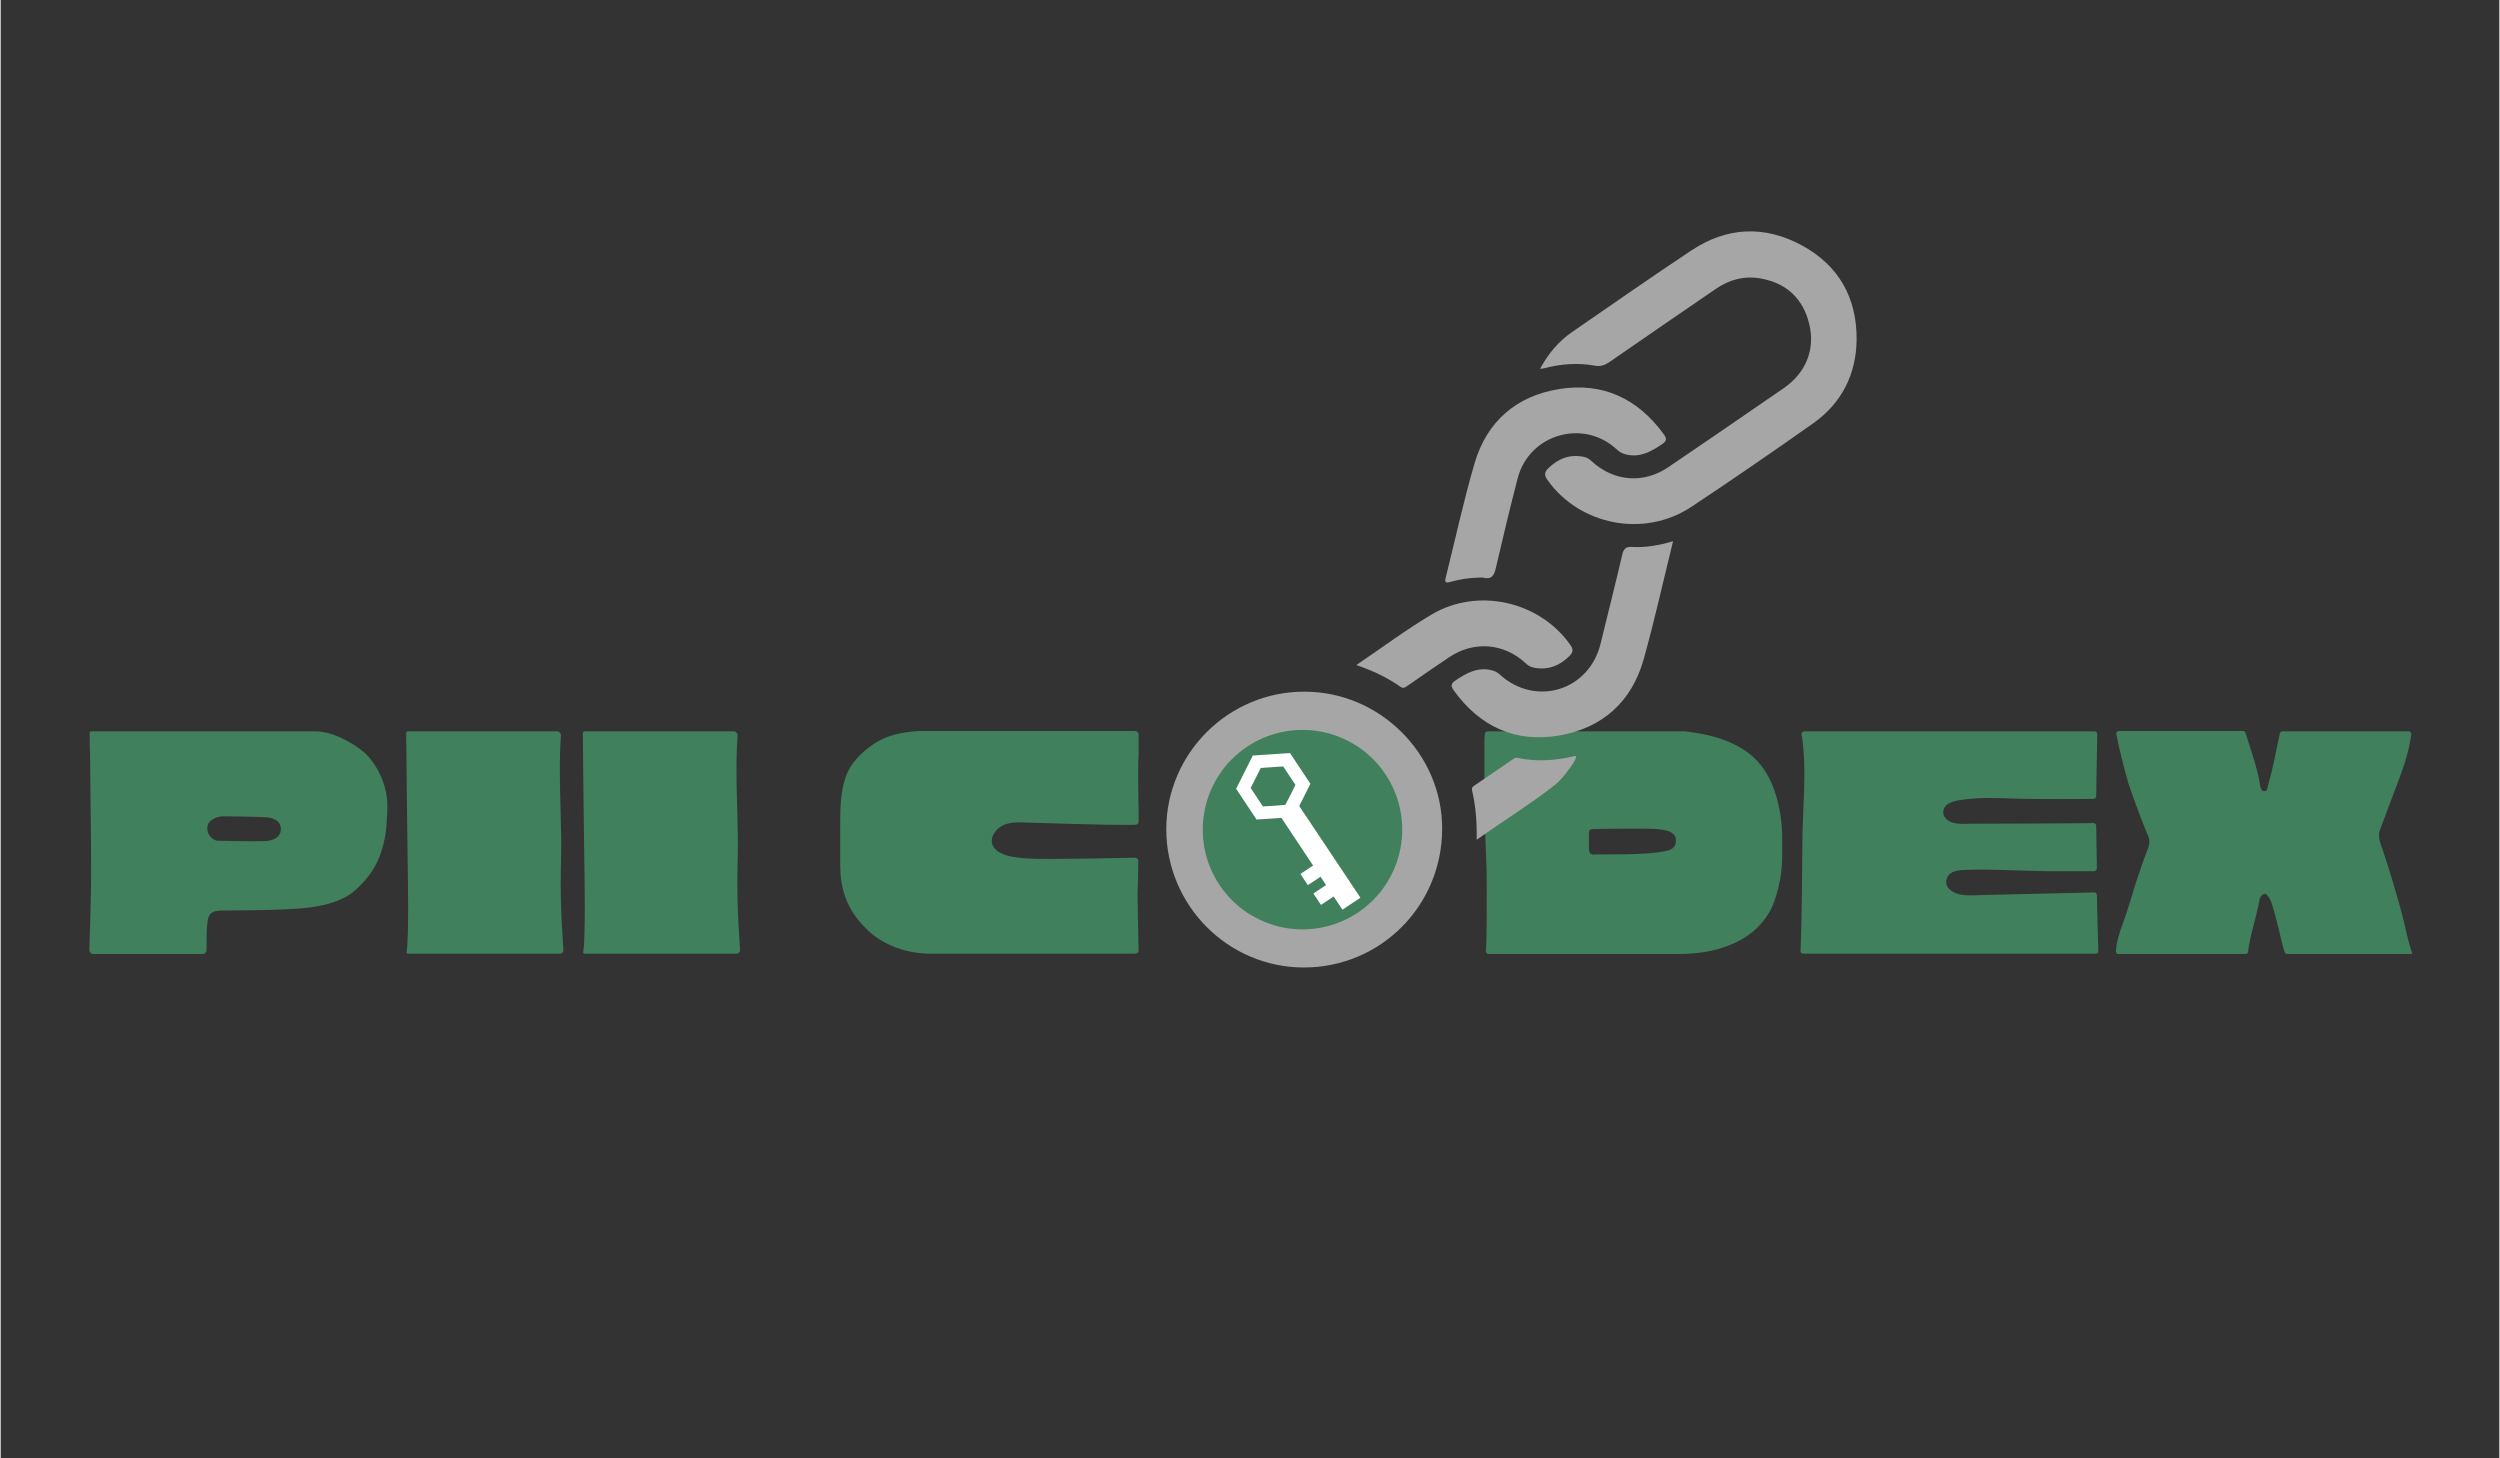 <svg xmlns="http://www.w3.org/2000/svg" xmlns:xlink="http://www.w3.org/1999/xlink" width="300" zoomAndPan="magnify" viewBox="0 0 224.88 131.25" height="175" preserveAspectRatio="xMidYMid meet" version="1.0"><rect x="0" y="0" width="224.88" height="131.25" fill="#333333" stroke="none"/><defs><g/><clipPath id="8ae1bc4dc8"><path d="M 138 20.258 L 167.066 20.258 L 167.066 48 L 138 48 Z M 138 20.258 " clip-rule="nonzero"/></clipPath><clipPath id="bdb6db7999"><path d="M 104.891 62 L 130 62 L 130 87.086 L 104.891 87.086 Z M 104.891 62 " clip-rule="nonzero"/></clipPath><clipPath id="10cbb34343"><path d="M 108.188 65.691 L 126.141 65.691 L 126.141 83.645 L 108.188 83.645 Z M 108.188 65.691 " clip-rule="nonzero"/></clipPath><clipPath id="2951390132"><path d="M 111 67 L 123 67 L 123 82 L 111 82 Z M 111 67 " clip-rule="nonzero"/></clipPath><clipPath id="d906af4637"><path d="M 115.043 66.273 L 124.059 79.844 L 119.211 83.062 L 110.195 69.492 Z M 115.043 66.273 " clip-rule="nonzero"/></clipPath><clipPath id="de81098c35"><path d="M 115.043 66.273 L 124.059 79.844 L 119.211 83.062 L 110.195 69.492 Z M 115.043 66.273 " clip-rule="nonzero"/></clipPath></defs><g fill="#41805c" fill-opacity="1"><g transform="translate(7.121, 85.831)"><g><path d="M 27.625 -14.148 C 27.434 -15.484 26.828 -16.793 25.938 -17.781 C 25.172 -18.641 22.941 -20.012 21.223 -20.012 L 1.02 -20.012 C 0.926 -20.012 0.891 -19.945 0.891 -19.914 C 0.891 -19.184 0.891 -18.48 0.926 -17.746 C 0.957 -14.148 1.02 -10.578 1.02 -6.977 C 1.02 -5.195 0.859 -0.352 0.859 -0.352 C 0.859 -0.16 1.02 0.031 1.211 0.031 L 11.055 0.031 C 11.246 0.031 11.438 -0.16 11.406 -0.383 C 11.406 -1.082 11.406 -2.137 11.473 -2.676 C 11.566 -3.602 11.789 -3.887 12.938 -3.887 C 13.797 -3.887 17.398 -3.918 18.32 -3.984 C 19.691 -4.047 23.039 -4.109 24.82 -5.734 C 26.637 -7.391 27.051 -8.793 27.34 -9.91 C 27.531 -10.609 27.594 -11.312 27.625 -12.012 C 27.688 -12.715 27.723 -13.445 27.625 -14.148 Z M 16.727 -10.133 C 16.156 -10.102 13.16 -10.133 12.363 -10.164 C 12.141 -10.195 11.473 -10.516 11.473 -11.312 C 11.473 -12.109 12.492 -12.332 12.777 -12.363 C 13.352 -12.363 16.121 -12.332 16.793 -12.266 C 16.984 -12.266 18.098 -12.172 18.098 -11.215 C 18.098 -10.262 17.016 -10.164 16.727 -10.133 Z M 16.727 -10.133 "/></g></g></g><g fill="#41805c" fill-opacity="1"><g transform="translate(35.637, 85.831)"><g><path d="M 0.957 -20.012 C 0.926 -19.977 0.891 -19.945 0.859 -19.883 C 0.859 -18.641 0.957 -11.152 0.988 -8.668 C 1.02 -6.977 1.113 -1.242 0.891 -0.129 C 0.891 -0.062 0.957 0 1.02 0 L 14.688 0 C 14.879 0 15.039 -0.16 15.008 -0.352 C 14.91 -1.848 14.816 -3.312 14.785 -4.812 C 14.723 -6.562 14.816 -8.316 14.816 -10.07 C 14.785 -13.254 14.562 -16.535 14.785 -19.66 C 14.785 -19.852 14.625 -20.012 14.434 -20.012 Z M 0.957 -20.012 "/></g></g></g><g fill="#41805c" fill-opacity="1"><g transform="translate(51.536, 85.831)"><g><path d="M 0.957 -20.012 C 0.926 -19.977 0.891 -19.945 0.859 -19.883 C 0.859 -18.641 0.957 -11.152 0.988 -8.668 C 1.02 -6.977 1.113 -1.242 0.891 -0.129 C 0.891 -0.062 0.957 0 1.02 0 L 14.688 0 C 14.879 0 15.039 -0.16 15.008 -0.352 C 14.91 -1.848 14.816 -3.312 14.785 -4.812 C 14.723 -6.562 14.816 -8.316 14.816 -10.07 C 14.785 -13.254 14.562 -16.535 14.785 -19.66 C 14.785 -19.852 14.625 -20.012 14.434 -20.012 Z M 0.957 -20.012 "/></g></g></g><g fill="#41805c" fill-opacity="1"><g transform="translate(67.434, 85.831)"><g/></g></g><g fill="#41805c" fill-opacity="1"><g transform="translate(74.762, 85.831)"><g><path d="M 27.562 -5.387 C 27.594 -6.406 27.625 -7.426 27.625 -8.41 C 27.594 -8.539 27.465 -8.637 27.34 -8.637 C 27.211 -8.637 18.926 -8.445 17.621 -8.57 C 16.793 -8.637 15.867 -8.699 15.137 -9.113 C 14.754 -9.336 14.434 -9.688 14.434 -10.164 C 14.434 -10.641 14.785 -11.121 15.199 -11.406 C 15.707 -11.758 16.379 -11.82 16.984 -11.82 C 17.559 -11.82 24.789 -11.535 27.34 -11.598 C 27.531 -11.598 27.656 -11.727 27.656 -11.887 L 27.656 -13 C 27.625 -13.668 27.625 -14.34 27.625 -15.039 C 27.594 -15.805 27.625 -17.746 27.656 -17.906 L 27.656 -19.723 C 27.656 -19.883 27.496 -20.043 27.34 -20.043 L 7.773 -20.043 C 6.086 -19.883 4.715 -19.66 3.156 -18.387 C 2.293 -17.684 1.594 -16.855 1.242 -15.773 C 0.891 -14.656 0.797 -13.445 0.797 -11.918 C 0.797 -11.887 0.797 -11.887 0.797 -11.852 L 0.797 -8.031 C 0.797 -7.996 0.797 -7.996 0.797 -7.996 C 0.797 -5.957 1.305 -4.109 2.996 -2.391 C 4.652 -0.637 6.977 0 8.922 0 L 27.34 0 C 27.531 0 27.656 -0.129 27.656 -0.285 C 27.656 -0.285 27.562 -4.141 27.562 -5.387 Z M 27.562 -5.387 "/></g></g></g><g fill="#41805c" fill-opacity="1"><g transform="translate(103.372, 85.831)"><g/></g></g><g fill="#41805c" fill-opacity="1"><g transform="translate(110.7, 85.831)"><g/></g></g><g fill="#41805c" fill-opacity="1"><g transform="translate(118.029, 85.831)"><g/></g></g><g fill="#41805c" fill-opacity="1"><g transform="translate(125.357, 85.831)"><g/></g></g><g fill="#41805c" fill-opacity="1"><g transform="translate(132.679, 85.831)"><g><path d="M 27.656 -8.602 C 27.656 -9.336 27.656 -10.227 27.656 -10.641 C 27.656 -11.406 27.562 -12.141 27.434 -12.871 C 27.18 -14.211 26.574 -16.633 24.566 -18.098 C 22.559 -19.562 20.168 -19.852 18.863 -20.012 C 18.832 -20.012 18.832 -20.012 18.801 -20.012 L 1.18 -20.012 C 1.02 -20.012 0.891 -19.914 0.891 -19.754 C 0.859 -19.406 0.859 -19.086 0.859 -18.734 L 0.859 -13.223 C 0.891 -11.375 0.988 -9.496 1.051 -7.617 C 1.082 -5.926 1.082 -1.02 0.988 -0.285 C 0.957 -0.129 1.082 0.031 1.242 0.031 L 18.352 0.031 C 22.113 0.031 24.406 -1.273 25.523 -2.453 C 26.637 -3.602 26.957 -4.621 27.242 -5.672 C 27.594 -6.883 27.656 -8.254 27.656 -8.602 Z M 10.676 -8.922 C 10.387 -8.891 10.262 -9.176 10.262 -9.43 L 10.262 -10.801 C 10.262 -11.184 10.418 -11.215 10.738 -11.215 L 10.77 -11.215 C 11.727 -11.246 15.898 -11.281 16.41 -11.215 C 17.016 -11.121 17.621 -11.121 18.004 -10.609 C 18.066 -10.516 18.387 -9.527 17.332 -9.273 C 15.293 -8.793 11.121 -8.984 10.676 -8.922 Z M 10.676 -8.922 "/></g></g></g><g fill="#41805c" fill-opacity="1"><g transform="translate(161.195, 85.831)"><g><path d="M 27.465 -5.258 C 27.465 -5.418 27.34 -5.543 27.211 -5.512 C 25.555 -5.48 19.148 -5.32 17.59 -5.289 C 16.727 -5.289 15.867 -5.16 15.039 -5.352 C 14.34 -5.543 13.605 -6.086 14.02 -6.914 C 14.402 -7.648 15.645 -7.52 16.281 -7.551 C 17.016 -7.617 21.316 -7.457 22.719 -7.426 C 24.215 -7.426 25.715 -7.426 27.211 -7.426 C 27.34 -7.426 27.465 -7.551 27.465 -7.68 C 27.465 -8.094 27.402 -11.473 27.402 -11.473 C 27.402 -11.629 27.309 -11.758 27.148 -11.758 C 26.734 -11.727 17.492 -11.695 15.965 -11.695 C 15.453 -11.66 14.879 -11.66 14.402 -11.82 C 14.02 -11.949 13.605 -12.301 13.637 -12.777 C 13.703 -13.543 14.562 -13.734 15.168 -13.828 C 16.793 -14.082 18.449 -14.02 20.074 -13.957 C 21.223 -13.891 27.148 -13.926 27.148 -13.926 C 27.309 -13.926 27.402 -14.051 27.402 -14.211 C 27.402 -14.211 27.496 -19.785 27.496 -19.82 C 27.465 -19.945 27.34 -20.012 27.242 -20.012 L 1.148 -20.012 C 0.988 -20.012 0.859 -19.883 0.891 -19.723 C 0.891 -19.66 0.926 -19.598 0.926 -19.531 C 1.371 -16.379 0.988 -13.191 0.957 -10.035 C 0.926 -6.785 0.926 -3.504 0.797 -0.254 C 0.766 -0.094 0.891 0 1.051 0 L 27.34 0 C 27.496 0 27.594 -0.094 27.594 -0.254 C 27.594 -0.254 27.465 -4.715 27.465 -5.258 Z M 27.465 -5.258 "/></g></g></g><g fill="#41805c" fill-opacity="1"><g transform="translate(189.711, 85.831)"><g><path d="M 26.703 -2.359 C 26.352 -3.887 25.906 -5.387 25.457 -6.883 C 25.203 -7.711 24.949 -8.539 24.664 -9.367 C 24.473 -9.91 24.215 -10.516 24.406 -11.09 C 24.504 -11.375 25.746 -14.625 26 -15.328 C 26.543 -16.727 27.051 -18.227 27.242 -19.754 C 27.242 -19.914 27.148 -20.012 26.988 -20.012 L 15.676 -20.012 C 15.551 -20.012 15.453 -19.945 15.422 -19.852 C 15.07 -18.32 14.879 -16.984 14.402 -15.328 C 14.305 -15.039 14.34 -14.625 14.02 -14.625 C 13.766 -14.625 13.668 -14.91 13.637 -15.168 C 13.383 -16.793 12.809 -18.289 12.332 -19.852 C 12.301 -19.945 12.203 -20.043 12.109 -20.043 L 0.926 -20.043 C 0.766 -20.043 0.668 -19.883 0.699 -19.754 C 0.988 -18.258 1.371 -16.793 1.785 -15.328 C 2.039 -14.531 3.156 -11.504 3.473 -10.801 C 3.695 -10.387 3.727 -10.004 3.57 -9.527 C 3.312 -8.891 2.676 -7.074 2.453 -6.371 C 2.168 -5.387 1.848 -4.398 1.531 -3.41 C 1.211 -2.516 0.859 -1.625 0.699 -0.668 C 0.699 -0.512 0.668 -0.383 0.668 -0.254 C 0.637 -0.094 0.734 0.031 0.891 0.031 L 12.332 0.031 C 12.457 0.031 12.555 -0.062 12.555 -0.191 C 12.746 -1.719 13.285 -3.188 13.574 -4.781 C 13.605 -5.035 13.734 -5.289 14.02 -5.387 C 14.242 -5.449 14.531 -4.938 14.625 -4.684 C 15.23 -2.898 15.359 -1.785 15.836 -0.16 C 15.867 -0.062 15.965 0.031 16.059 0.031 L 27.242 0.031 C 27.242 0.031 27.34 0.031 27.309 -0.094 C 27.051 -0.828 26.859 -1.625 26.703 -2.359 Z M 26.703 -2.359 "/></g></g></g><g clip-path="url(#8ae1bc4dc8)"><path fill="#a6a6a6" d="M 138.547 33.188 C 139.301 31.797 140.23 30.707 141.438 29.875 C 145.008 27.422 148.551 24.934 152.148 22.551 C 155.344 20.418 158.742 20.258 162.113 22.086 C 165.43 23.887 167.062 26.812 167.035 30.551 C 167.008 33.676 165.695 36.285 163.121 38.102 C 159.5 40.656 155.848 43.176 152.148 45.625 C 147.926 48.418 142.117 47.293 139.211 43.199 C 138.918 42.777 138.918 42.512 139.277 42.152 C 140.18 41.266 141.227 40.855 142.5 41.121 C 142.793 41.188 143.004 41.332 143.215 41.531 C 145.195 43.348 147.875 43.559 150.105 42.035 C 153.582 39.676 157.031 37.305 160.492 34.922 C 162.457 33.559 163.32 31.477 162.777 29.184 C 162.23 26.895 160.746 25.488 158.422 25.066 C 156.965 24.801 155.609 25.145 154.375 25.992 C 151.18 28.191 147.98 30.363 144.797 32.578 C 144.371 32.867 143.988 33.016 143.441 32.906 C 141.941 32.629 140.445 32.75 138.957 33.133 C 138.852 33.172 138.746 33.172 138.547 33.188 Z M 138.547 33.188 " fill-opacity="1" fill-rule="nonzero"/></g><path fill="#a6a6a6" d="M 150.516 48.711 C 149.625 52.328 148.844 55.852 147.875 59.32 C 146.801 63.148 144.172 65.52 140.27 66.195 C 136.328 66.871 133.133 65.402 130.785 62.145 C 130.504 61.758 130.492 61.547 130.93 61.242 C 131.898 60.594 132.879 60.035 134.102 60.301 C 134.391 60.367 134.656 60.461 134.898 60.688 C 138.133 63.652 142.977 62.168 144 57.902 C 144.648 55.227 145.328 52.566 145.949 49.891 C 146.082 49.348 146.309 49.188 146.852 49.227 C 148.059 49.293 149.254 49.082 150.516 48.711 Z M 150.516 48.711 " fill-opacity="1" fill-rule="nonzero"/><path fill="#a6a6a6" d="M 133.039 51.984 C 132.176 52.008 131.328 52.129 130.492 52.367 C 130.094 52.484 129.934 52.461 130.055 51.984 C 130.914 48.551 131.66 45.082 132.652 41.691 C 133.754 37.93 136.41 35.637 140.258 35.016 C 144.184 34.379 147.332 35.863 149.68 39.082 C 150.012 39.531 149.906 39.73 149.48 40.008 C 148.551 40.629 147.609 41.16 146.43 40.934 C 146.055 40.867 145.75 40.738 145.473 40.473 C 142.473 37.648 137.562 39.055 136.527 43.055 C 135.84 45.73 135.188 48.418 134.566 51.121 C 134.406 51.785 134.195 52.18 133.449 51.996 C 133.305 51.957 133.172 51.984 133.039 51.984 Z M 133.039 51.984 " fill-opacity="1" fill-rule="nonzero"/><path fill="#a6a6a6" d="M 122.012 59.852 C 124.348 58.273 126.484 56.672 128.781 55.309 C 132.945 52.832 138.508 54.117 141.266 58.035 C 141.543 58.422 141.543 58.688 141.215 59.016 C 140.297 59.93 139.234 60.355 137.934 60.078 C 137.645 60.012 137.43 59.863 137.219 59.664 C 135.281 57.879 132.59 57.664 130.387 59.137 C 129.109 59.984 127.863 60.859 126.602 61.73 C 126.406 61.863 126.258 61.996 125.98 61.812 C 124.797 60.977 123.5 60.367 122.012 59.852 Z M 122.012 59.852 " fill-opacity="1" fill-rule="nonzero"/><path fill="#a6a6a6" d="M 132.84 75.574 C 132.867 74 132.762 72.566 132.43 71.152 C 132.363 70.898 132.48 70.805 132.652 70.688 C 133.797 69.906 134.922 69.137 136.066 68.355 C 136.211 68.262 136.328 68.156 136.527 68.211 C 138.242 68.582 139.953 68.449 141.637 68.051 C 141.676 68.039 141.719 68.062 141.809 68.078 C 141.691 68.527 141.414 68.859 141.16 69.215 C 140.762 69.773 140.312 70.316 139.766 70.738 C 137.578 72.438 135.215 73.895 132.84 75.574 Z M 132.84 75.574 " fill-opacity="1" fill-rule="nonzero"/><g clip-path="url(#bdb6db7999)"><path fill="#a6a6a6" d="M 117.367 62.25 C 110.52 62.223 104.922 67.785 104.906 74.609 C 104.895 81.469 110.441 87.059 117.262 87.074 C 124.176 87.086 129.723 81.535 129.734 74.594 C 129.75 67.867 124.148 62.262 117.367 62.25 Z M 117.223 82.926 C 112.723 82.914 109.047 79.18 109.062 74.648 C 109.074 70.023 112.762 66.367 117.434 66.383 C 121.918 66.383 125.648 70.184 125.621 74.727 C 125.582 79.285 121.828 82.941 117.223 82.926 Z M 117.223 82.926 " fill-opacity="1" fill-rule="nonzero"/></g><path fill="#a6a6a6" d="M 116.227 76.594 C 117.539 74.688 118.812 72.848 120.074 70.992 C 120.367 70.582 120.672 70.195 121.215 70.117 C 121.867 70.023 122.422 70.195 122.797 70.766 C 123.168 71.348 123.152 71.957 122.77 72.527 C 121.707 74.078 120.645 75.613 119.582 77.152 C 118.973 78.039 118.363 78.926 117.738 79.801 C 117.023 80.82 115.973 80.887 115.125 79.973 C 113.863 78.594 112.605 77.203 111.355 75.801 C 110.668 75.031 110.668 74.105 111.316 73.496 C 111.992 72.859 112.922 72.953 113.652 73.734 C 114.5 74.676 115.336 75.602 116.227 76.594 Z M 116.227 76.594 " fill-opacity="1" fill-rule="nonzero"/><g clip-path="url(#10cbb34343)"><path fill="#41805c" d="M 126.141 74.668 C 126.141 75.258 126.082 75.84 125.969 76.418 C 125.855 76.996 125.684 77.559 125.457 78.102 C 125.23 78.648 124.957 79.164 124.629 79.652 C 124.301 80.145 123.93 80.598 123.512 81.016 C 123.094 81.43 122.641 81.805 122.152 82.133 C 121.66 82.457 121.145 82.734 120.598 82.961 C 120.055 83.188 119.492 83.355 118.914 83.473 C 118.336 83.586 117.754 83.645 117.164 83.645 C 116.574 83.645 115.992 83.586 115.414 83.473 C 114.836 83.355 114.273 83.188 113.73 82.961 C 113.184 82.734 112.668 82.457 112.176 82.133 C 111.688 81.805 111.234 81.43 110.816 81.016 C 110.398 80.598 110.027 80.145 109.699 79.652 C 109.371 79.164 109.098 78.648 108.871 78.102 C 108.645 77.559 108.473 76.996 108.359 76.418 C 108.246 75.84 108.188 75.258 108.188 74.668 C 108.188 74.078 108.246 73.492 108.359 72.914 C 108.473 72.336 108.645 71.777 108.871 71.23 C 109.098 70.688 109.371 70.168 109.699 69.68 C 110.027 69.188 110.398 68.734 110.816 68.32 C 111.234 67.902 111.688 67.531 112.176 67.203 C 112.668 66.875 113.184 66.598 113.73 66.375 C 114.273 66.148 114.836 65.977 115.414 65.863 C 115.992 65.746 116.574 65.691 117.164 65.691 C 117.754 65.691 118.336 65.746 118.914 65.863 C 119.492 65.977 120.055 66.148 120.598 66.375 C 121.145 66.598 121.66 66.875 122.152 67.203 C 122.641 67.531 123.094 67.902 123.512 68.32 C 123.93 68.734 124.301 69.188 124.629 69.68 C 124.957 70.168 125.23 70.688 125.457 71.23 C 125.684 71.777 125.855 72.336 125.969 72.914 C 126.082 73.492 126.141 74.078 126.141 74.668 Z M 126.141 74.668 " fill-opacity="1" fill-rule="nonzero"/></g><g clip-path="url(#2951390132)"><g clip-path="url(#d906af4637)"><g clip-path="url(#de81098c35)"><path fill="#ffffff" d="M 116.871 72.543 L 117.875 70.539 L 116.039 67.77 L 112.695 67.996 L 111.191 70.988 L 113.031 73.758 L 115.27 73.609 L 118.117 77.898 L 116.977 78.656 L 117.645 79.664 L 118.789 78.906 L 119.285 79.656 L 118.145 80.414 L 118.828 81.441 L 119.969 80.684 L 120.758 81.871 L 122.379 80.793 Z M 113.602 72.578 L 112.5 70.918 L 113.41 69.117 L 115.426 68.977 L 116.527 70.637 L 116.137 71.438 L 115.617 72.438 L 114.492 72.527 Z M 113.602 72.578 " fill-opacity="1" fill-rule="nonzero"/></g></g></g></svg>